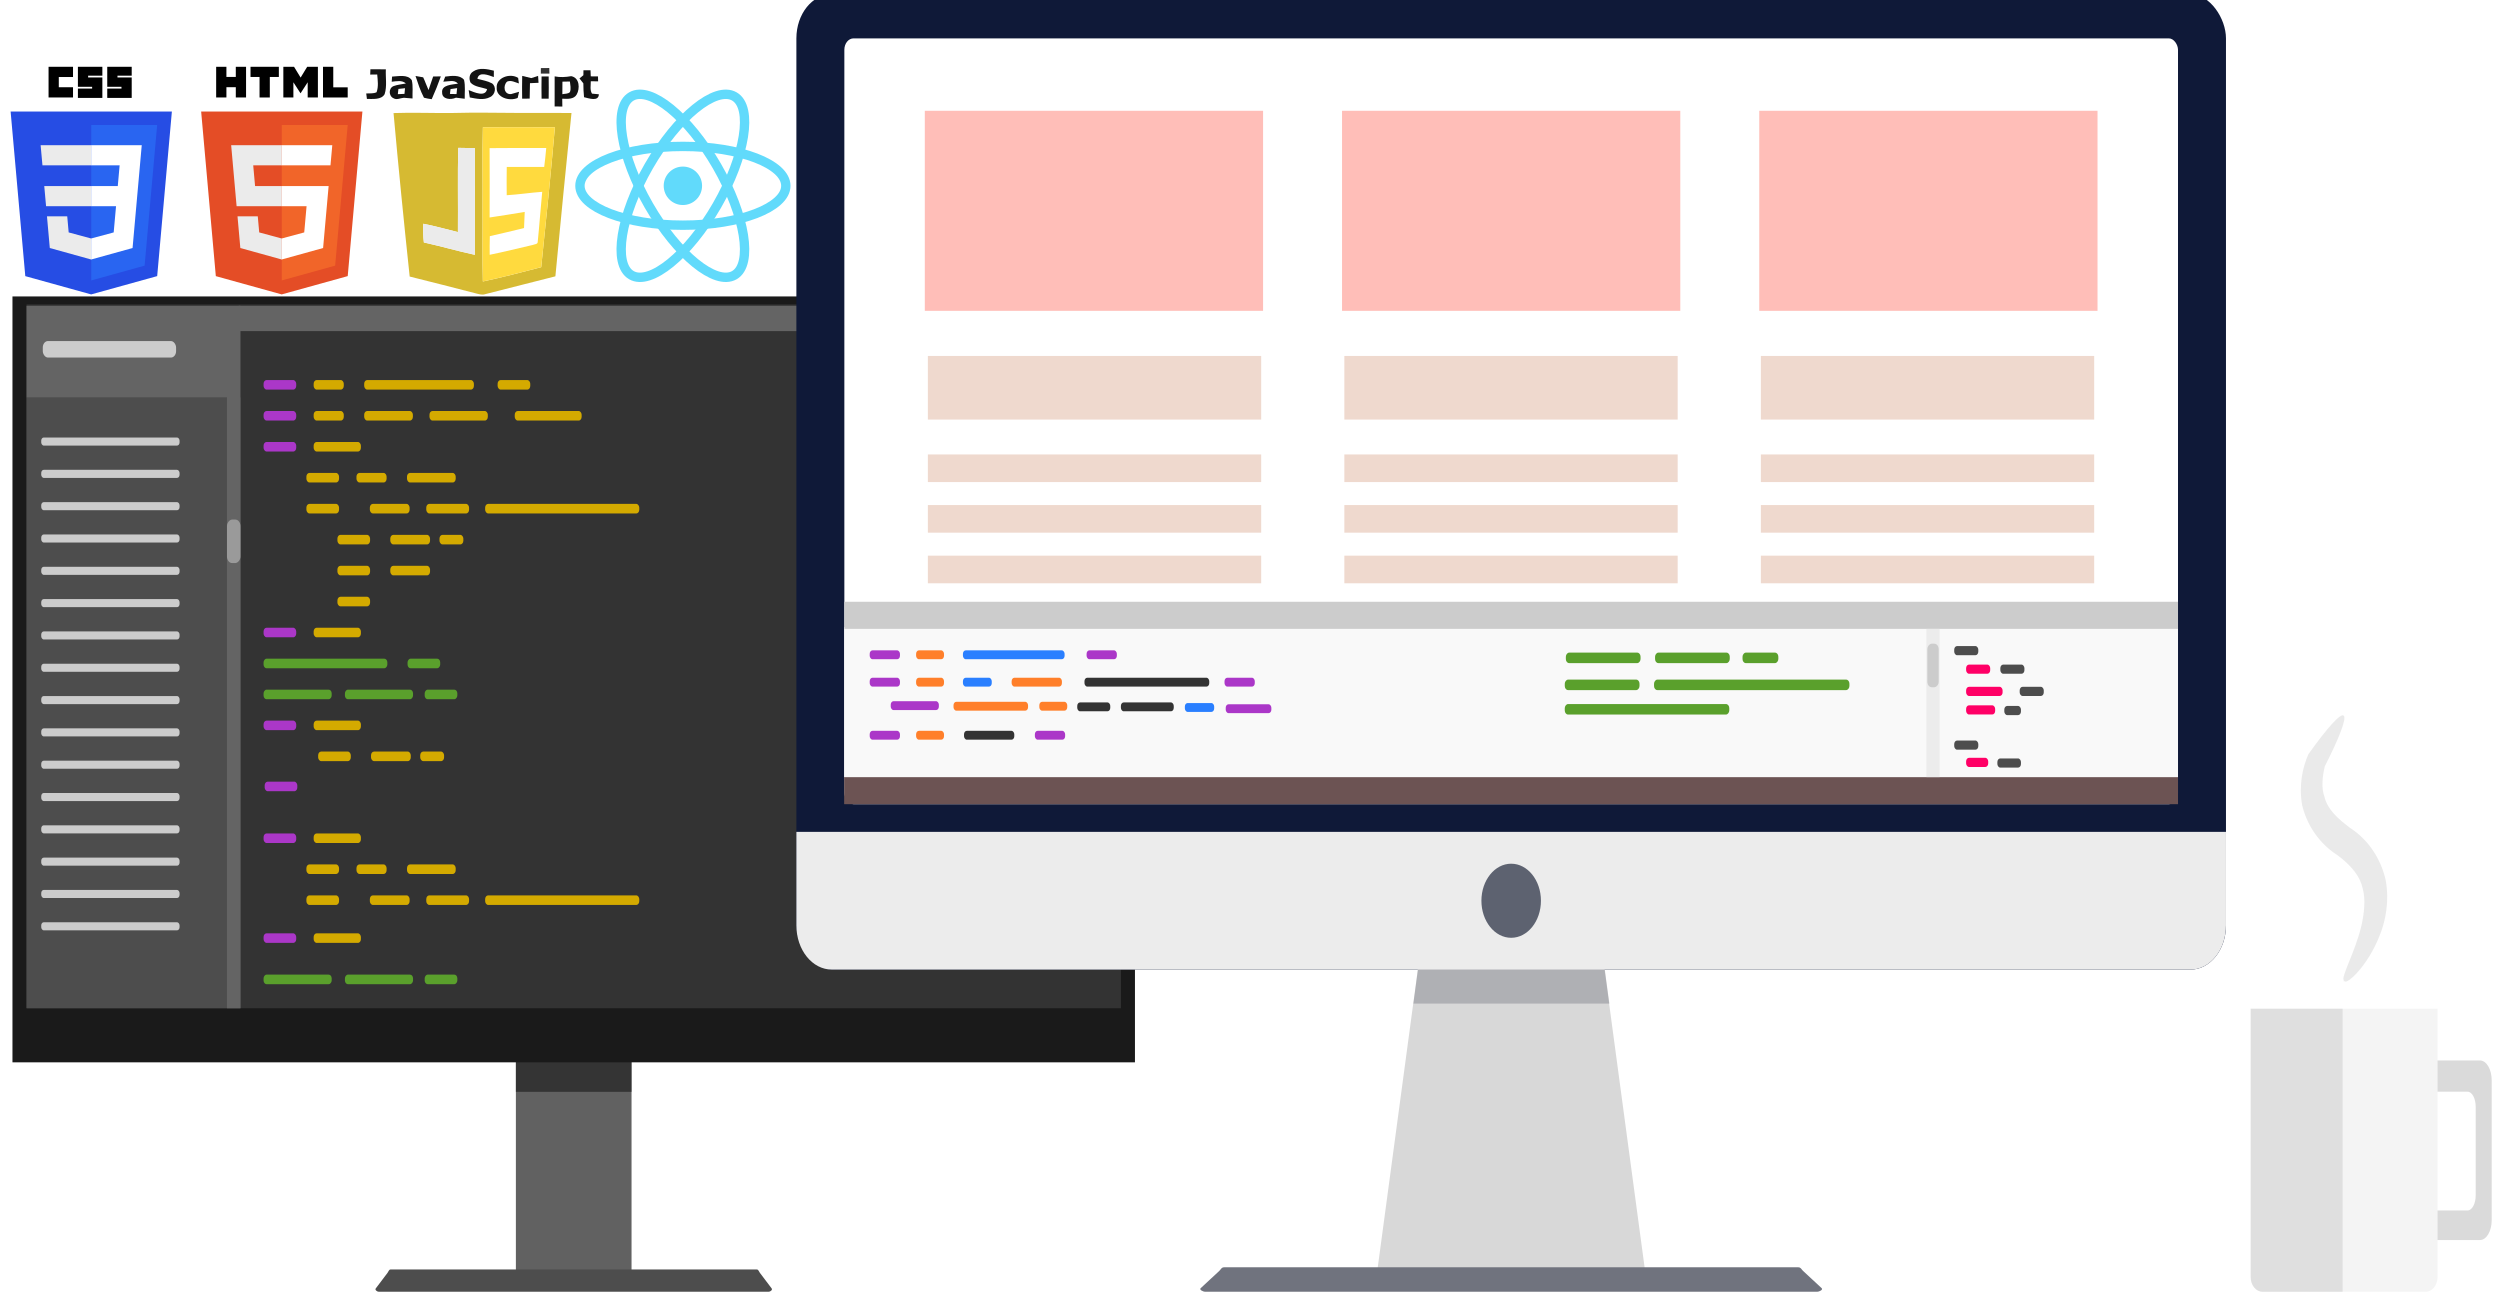 <?xml version="1.0" encoding="utf-8"?>
<svg viewBox="135.39 120.439 343.014 177.722" style="shape-rendering: geometricprecision;" xmlns="http://www.w3.org/2000/svg">
  <defs>
    <filter style="color-interpolation-filters:sRGB" id="filter4837" x="-0.008" width="1.015" y="-0.053" height="1.105">
      <feGaussianBlur stdDeviation="0.082" id="feGaussianBlur4839"/>
    </filter>
  </defs>
  <g id="layer1" transform="matrix(1, 0, 0, 1, 168.249, 158.34)" style="">
    <g id="g6669" transform="matrix(1.602, 0, 0, 1.994, -98.963, -332.531)" style="">
      <rect y="220.806" x="85.447" height="14.395" width="9.906" id="rect4538" style="opacity:1;fill:#616161;fill-opacity:1;stroke:none;stroke-width:0.062;stroke-linecap:round;stroke-linejoin:round;stroke-miterlimit:4;stroke-dasharray:none;stroke-dashoffset:0;stroke-opacity:1"/>
      <path id="rect4494" d="m 74.719,235.11 c -0.144,0 -0.169,0.129 -0.26,0.226 l -1.016,1.081 c -0.091,0.097 0.116,0.226 0.26,0.226 h 14.763 3.866 14.764 c 0.144,0 0.352,-0.129 0.26,-0.226 l -1.016,-1.081 c -0.091,-0.097 -0.116,-0.226 -0.26,-0.226 H 92.332 88.467 Z" style="opacity:1;fill:#4d4d4d;fill-opacity:1;stroke:none;stroke-width:0.062;stroke-linecap:round;stroke-linejoin:round;stroke-miterlimit:4;stroke-dasharray:none;stroke-dashoffset:0;stroke-opacity:1"/>
      <rect style="opacity:1;fill:#1a1a1a;fill-opacity:1;stroke:none;stroke-width:0.062;stroke-linecap:round;stroke-linejoin:round;stroke-miterlimit:4;stroke-dasharray:none;stroke-dashoffset:0;stroke-opacity:1" id="rect4536" width="96.137" height="52.701" x="42.331" y="168.156" ry="0"/>
      <rect ry="0" y="168.703" x="43.535" height="48.433" width="93.729" id="rect4540" style="opacity:1;fill:#333333;fill-opacity:1;stroke:none;stroke-width:0.062;stroke-linecap:round;stroke-linejoin:round;stroke-miterlimit:4;stroke-dasharray:none;stroke-dashoffset:0;stroke-opacity:1"/>
      <rect style="opacity:1;fill:#4d4d4d;fill-opacity:1;stroke:none;stroke-width:0.062;stroke-linecap:round;stroke-linejoin:round;stroke-miterlimit:4;stroke-dasharray:none;stroke-dashoffset:0;stroke-opacity:1" id="rect4544" width="18.324" height="42.038" x="43.535" y="175.098"/>
      <rect style="opacity:1;fill:#646464;fill-opacity:1;stroke:none;stroke-width:0.062;stroke-linecap:round;stroke-linejoin:round;stroke-miterlimit:4;stroke-dasharray:none;stroke-dashoffset:0;stroke-opacity:1" id="rect4546" width="75.302" height="1.741" x="61.702" y="168.8"/>
      <g style="stroke-width:0.845" transform="matrix(0.693,0,0,0.693,234.287,94.288)" id="g4649">
        <rect ry="0.369" y="114.894" x="-245.959" height="0.949" width="4.036" id="rect4548" style="opacity:1;fill:#ab37c8;fill-opacity:1;stroke:none;stroke-width:0.089;stroke-linecap:round;stroke-linejoin:round;stroke-miterlimit:4;stroke-dasharray:none;stroke-dashoffset:0;stroke-opacity:1"/>
        <rect style="opacity:1;fill:#d4aa00;fill-opacity:1;stroke:none;stroke-width:0.089;stroke-linecap:round;stroke-linejoin:round;stroke-miterlimit:4;stroke-dasharray:none;stroke-dashoffset:0;stroke-opacity:1" id="rect4550" width="3.724" height="0.949" x="-239.77" y="114.894" ry="0.369"/>
        <rect ry="0.369" y="114.894" x="-233.525" height="0.949" width="13.56" id="rect4552" style="opacity:1;fill:#d4aa00;fill-opacity:1;stroke:none;stroke-width:0.089;stroke-linecap:round;stroke-linejoin:round;stroke-miterlimit:4;stroke-dasharray:none;stroke-dashoffset:0;stroke-opacity:1"/>
        <rect style="opacity:1;fill:#d4aa00;fill-opacity:1;stroke:none;stroke-width:0.089;stroke-linecap:round;stroke-linejoin:round;stroke-miterlimit:4;stroke-dasharray:none;stroke-dashoffset:0;stroke-opacity:1" id="rect4554" width="4.036" height="0.949" x="-217.034" y="114.894" ry="0.369"/>
      </g>
      <g style="stroke-width:0.845" transform="matrix(0.693,0,0,0.693,234.287,94.31)" id="g4643">
        <g style="stroke-width:0.845" id="g4635">
          <rect ry="0.369" y="117.936" x="-245.959" height="0.949" width="4.036" id="rect4556" style="opacity:1;fill:#ab37c8;fill-opacity:1;stroke:none;stroke-width:0.089;stroke-linecap:round;stroke-linejoin:round;stroke-miterlimit:4;stroke-dasharray:none;stroke-dashoffset:0;stroke-opacity:1"/>
          <rect style="opacity:1;fill:#d4aa00;fill-opacity:1;stroke:none;stroke-width:0.089;stroke-linecap:round;stroke-linejoin:round;stroke-miterlimit:4;stroke-dasharray:none;stroke-dashoffset:0;stroke-opacity:1" id="rect4558" width="3.724" height="0.949" x="-239.77" y="117.936" ry="0.369"/>
        </g>
        <rect style="opacity:1;fill:#d4aa00;fill-opacity:1;stroke:none;stroke-width:0.089;stroke-linecap:round;stroke-linejoin:round;stroke-miterlimit:4;stroke-dasharray:none;stroke-dashoffset:0;stroke-opacity:1" id="rect4560" width="6.019" height="0.949" x="-233.525" y="117.936" ry="0.369"/>
        <rect ry="0.369" y="117.936" x="-214.918" height="0.949" width="8.269" id="rect4562" style="opacity:1;fill:#d4aa00;fill-opacity:1;stroke:none;stroke-width:0.089;stroke-linecap:round;stroke-linejoin:round;stroke-miterlimit:4;stroke-dasharray:none;stroke-dashoffset:0;stroke-opacity:1"/>
        <rect ry="0.369" y="117.936" x="-225.455" height="0.949" width="7.21" id="rect4564" style="opacity:1;fill:#d4aa00;fill-opacity:1;stroke:none;stroke-width:0.089;stroke-linecap:round;stroke-linejoin:round;stroke-miterlimit:4;stroke-dasharray:none;stroke-dashoffset:0;stroke-opacity:1"/>
      </g>
      <g style="stroke-width:0.845" transform="matrix(0.693,0,0,0.693,234.287,94.148)" id="g4631">
        <rect ry="0.369" y="121.244" x="-245.959" height="0.949" width="4.036" id="rect4566" style="opacity:1;fill:#ab37c8;fill-opacity:1;stroke:none;stroke-width:0.089;stroke-linecap:round;stroke-linejoin:round;stroke-miterlimit:4;stroke-dasharray:none;stroke-dashoffset:0;stroke-opacity:1"/>
        <rect style="opacity:1;fill:#d4aa00;fill-opacity:1;stroke:none;stroke-width:0.089;stroke-linecap:round;stroke-linejoin:round;stroke-miterlimit:4;stroke-dasharray:none;stroke-dashoffset:0;stroke-opacity:1" id="rect4568" width="5.84" height="0.949" x="-239.77" y="121.244" ry="0.369"/>
      </g>
      <g style="stroke-width:0.845" transform="matrix(0.693,0,0,0.693,234.287,94.17)" id="g4627">
        <rect ry="0.369" y="124.286" x="-240.667" height="0.949" width="4.036" id="rect4570" style="opacity:1;fill:#d4aa00;fill-opacity:1;stroke:none;stroke-width:0.089;stroke-linecap:round;stroke-linejoin:round;stroke-miterlimit:4;stroke-dasharray:none;stroke-dashoffset:0;stroke-opacity:1"/>
        <rect style="opacity:1;fill:#d4aa00;fill-opacity:1;stroke:none;stroke-width:0.089;stroke-linecap:round;stroke-linejoin:round;stroke-miterlimit:4;stroke-dasharray:none;stroke-dashoffset:0;stroke-opacity:1" id="rect4572" width="3.724" height="0.949" x="-234.478" y="124.286" ry="0.369"/>
        <rect ry="0.369" y="124.286" x="-228.233" height="0.949" width="6.019" id="rect4574" style="opacity:1;fill:#d4aa00;fill-opacity:1;stroke:none;stroke-width:0.089;stroke-linecap:round;stroke-linejoin:round;stroke-miterlimit:4;stroke-dasharray:none;stroke-dashoffset:0;stroke-opacity:1"/>
      </g>
      <g style="stroke-width:0.845" transform="matrix(0.693,0,0,0.693,234.287,94.1)" id="g4622">
        <rect style="opacity:1;fill:#d4aa00;fill-opacity:1;stroke:none;stroke-width:0.089;stroke-linecap:round;stroke-linejoin:round;stroke-miterlimit:4;stroke-dasharray:none;stroke-dashoffset:0;stroke-opacity:1" id="rect4576" width="4.036" height="0.949" x="-240.667" y="127.461" ry="0.369"/>
        <rect ry="0.369" y="127.461" x="-232.825" height="0.949" width="4.914" id="rect4578" style="opacity:1;fill:#d4aa00;fill-opacity:1;stroke:none;stroke-width:0.089;stroke-linecap:round;stroke-linejoin:round;stroke-miterlimit:4;stroke-dasharray:none;stroke-dashoffset:0;stroke-opacity:1"/>
        <rect style="opacity:1;fill:#d4aa00;fill-opacity:1;stroke:none;stroke-width:0.089;stroke-linecap:round;stroke-linejoin:round;stroke-miterlimit:4;stroke-dasharray:none;stroke-dashoffset:0;stroke-opacity:1" id="rect4580" width="5.291" height="0.949" x="-225.852" y="127.461" ry="0.369"/>
        <rect ry="0.369" y="127.461" x="-218.576" height="0.949" width="19.05" id="rect4582" style="opacity:1;fill:#d4aa00;fill-opacity:1;stroke:none;stroke-width:0.089;stroke-linecap:round;stroke-linejoin:round;stroke-miterlimit:4;stroke-dasharray:none;stroke-dashoffset:0;stroke-opacity:1"/>
      </g>
      <g style="stroke-width:0.845" transform="matrix(0.693,0,0,0.693,234.287,93.897)" id="g4616">
        <rect ry="0.369" y="130.829" x="-236.832" height="0.949" width="4.036" id="rect4584" style="opacity:1;fill:#d4aa00;fill-opacity:1;stroke:none;stroke-width:0.089;stroke-linecap:round;stroke-linejoin:round;stroke-miterlimit:4;stroke-dasharray:none;stroke-dashoffset:0;stroke-opacity:1"/>
        <rect style="opacity:1;fill:#d4aa00;fill-opacity:1;stroke:none;stroke-width:0.089;stroke-linecap:round;stroke-linejoin:round;stroke-miterlimit:4;stroke-dasharray:none;stroke-dashoffset:0;stroke-opacity:1" id="rect4586" width="4.914" height="0.949" x="-230.299" y="130.829" ry="0.369"/>
        <rect ry="0.369" y="130.829" x="-224.219" height="0.949" width="2.95" id="rect4588" style="opacity:1;fill:#d4aa00;fill-opacity:1;stroke:none;stroke-width:0.089;stroke-linecap:round;stroke-linejoin:round;stroke-miterlimit:4;stroke-dasharray:none;stroke-dashoffset:0;stroke-opacity:1"/>
      </g>
      <g style="stroke-width:0.845" transform="matrix(0.693,0,0,0.693,234.287,94.017)" id="g4611">
        <rect style="opacity:1;fill:#d4aa00;fill-opacity:1;stroke:none;stroke-width:0.089;stroke-linecap:round;stroke-linejoin:round;stroke-miterlimit:4;stroke-dasharray:none;stroke-dashoffset:0;stroke-opacity:1" id="rect4590" width="4.036" height="0.949" x="-236.832" y="133.729" ry="0.369"/>
        <rect ry="0.369" y="133.729" x="-230.299" height="0.949" width="4.914" id="rect4592" style="opacity:1;fill:#d4aa00;fill-opacity:1;stroke:none;stroke-width:0.089;stroke-linecap:round;stroke-linejoin:round;stroke-miterlimit:4;stroke-dasharray:none;stroke-dashoffset:0;stroke-opacity:1"/>
      </g>
      <g style="stroke-width:0.845" transform="matrix(0.693,0,0,0.693,234.287,94.332)" id="g4607">
        <rect ry="0.369" y="136.348" x="-236.832" height="0.949" width="4.036" id="rect4596" style="opacity:1;fill:#d4aa00;fill-opacity:1;stroke:none;stroke-width:0.089;stroke-linecap:round;stroke-linejoin:round;stroke-miterlimit:4;stroke-dasharray:none;stroke-dashoffset:0;stroke-opacity:1"/>
      </g>
      <g style="stroke-width:0.845" transform="matrix(0.693,0,0,0.693,234.287,94.37)" id="g4603">
        <rect style="opacity:1;fill:#ab37c8;fill-opacity:1;stroke:none;stroke-width:0.089;stroke-linecap:round;stroke-linejoin:round;stroke-miterlimit:4;stroke-dasharray:none;stroke-dashoffset:0;stroke-opacity:1" id="rect4600" width="4.036" height="0.949" x="-245.959" y="139.368" ry="0.369"/>
        <rect ry="0.369" y="139.368" x="-239.77" height="0.949" width="5.84" id="rect4602" style="opacity:1;fill:#d4aa00;fill-opacity:1;stroke:none;stroke-width:0.089;stroke-linecap:round;stroke-linejoin:round;stroke-miterlimit:4;stroke-dasharray:none;stroke-dashoffset:0;stroke-opacity:1"/>
      </g>
      <g style="stroke-width:0.845" transform="matrix(0.693,0,0,0.693,234.287,94.376)" id="g4599">
        <rect style="opacity:1;fill:#5aa02c;fill-opacity:1;stroke:none;stroke-width:0.089;stroke-linecap:round;stroke-linejoin:round;stroke-miterlimit:4;stroke-dasharray:none;stroke-dashoffset:0;stroke-opacity:1" id="rect4604" width="4.036" height="0.949" x="224.129" y="142.433" ry="0.369" transform="scale(-1,1)"/>
        <rect ry="0.369" y="142.433" x="230.662" height="0.949" width="15.298" id="rect4606" style="opacity:1;fill:#5aa02c;fill-opacity:1;stroke:none;stroke-width:0.089;stroke-linecap:round;stroke-linejoin:round;stroke-miterlimit:4;stroke-dasharray:none;stroke-dashoffset:0;stroke-opacity:1" transform="scale(-1,1)"/>
      </g>
      <g style="stroke-width:0.845" transform="matrix(0.693,0,0,0.693,234.287,94.581)" id="g4595">
        <rect transform="scale(-1,1)" ry="0.369" y="145.212" x="222.013" height="0.949" width="4.036" id="rect4608" style="opacity:1;fill:#5aa02c;fill-opacity:1;stroke:none;stroke-width:0.089;stroke-linecap:round;stroke-linejoin:round;stroke-miterlimit:4;stroke-dasharray:none;stroke-dashoffset:0;stroke-opacity:1"/>
        <rect transform="scale(-1,1)" style="opacity:1;fill:#5aa02c;fill-opacity:1;stroke:none;stroke-width:0.089;stroke-linecap:round;stroke-linejoin:round;stroke-miterlimit:4;stroke-dasharray:none;stroke-dashoffset:0;stroke-opacity:1" id="rect4610" width="8.419" height="0.949" x="237.541" y="145.212" ry="0.369"/>
        <rect ry="0.369" y="145.212" x="227.487" height="0.949" width="8.419" id="rect4612" style="opacity:1;fill:#5aa02c;fill-opacity:1;stroke:none;stroke-width:0.089;stroke-linecap:round;stroke-linejoin:round;stroke-miterlimit:4;stroke-dasharray:none;stroke-dashoffset:0;stroke-opacity:1" transform="scale(-1,1)"/>
      </g>
      <g style="stroke-width:0.845" transform="matrix(0.693,0,0,0.693,234.287,94.435)" id="g4590">
        <rect style="opacity:1;fill:#ab37c8;fill-opacity:1;stroke:none;stroke-width:0.089;stroke-linecap:round;stroke-linejoin:round;stroke-miterlimit:4;stroke-dasharray:none;stroke-dashoffset:0;stroke-opacity:1" id="rect4614" width="4.036" height="0.949" x="-245.959" y="148.496" ry="0.369"/>
        <rect ry="0.369" y="148.496" x="-239.77" height="0.949" width="5.84" id="rect4616" style="opacity:1;fill:#d4aa00;fill-opacity:1;stroke:none;stroke-width:0.089;stroke-linecap:round;stroke-linejoin:round;stroke-miterlimit:4;stroke-dasharray:none;stroke-dashoffset:0;stroke-opacity:1"/>
      </g>
      <g style="stroke-width:0.845" transform="matrix(0.693,0,0,0.693,234.287,94.415)" id="g4586">
        <rect style="opacity:1;fill:#d4aa00;fill-opacity:1;stroke:none;stroke-width:0.089;stroke-linecap:round;stroke-linejoin:round;stroke-miterlimit:4;stroke-dasharray:none;stroke-dashoffset:0;stroke-opacity:1" id="rect4618" width="4.036" height="0.949" x="-239.213" y="151.599" ry="0.369"/>
        <rect ry="0.369" y="151.599" x="-232.68" height="0.949" width="4.914" id="rect4620" style="opacity:1;fill:#d4aa00;fill-opacity:1;stroke:none;stroke-width:0.089;stroke-linecap:round;stroke-linejoin:round;stroke-miterlimit:4;stroke-dasharray:none;stroke-dashoffset:0;stroke-opacity:1"/>
        <rect style="opacity:1;fill:#d4aa00;fill-opacity:1;stroke:none;stroke-width:0.089;stroke-linecap:round;stroke-linejoin:round;stroke-miterlimit:4;stroke-dasharray:none;stroke-dashoffset:0;stroke-opacity:1" id="rect4622" width="2.95" height="0.949" x="-226.6" y="151.599" ry="0.369"/>
      </g>
      <rect style="opacity:1;fill:#ab37c8;fill-opacity:1;stroke:none;stroke-width:0.062;stroke-linecap:round;stroke-linejoin:round;stroke-miterlimit:4;stroke-dasharray:none;stroke-dashoffset:0;stroke-opacity:1" id="rect4581" width="2.795" height="0.658" x="63.932" y="201.544" ry="0.256"/>
      <rect style="opacity:1;fill:#cccccc;fill-opacity:1;stroke:none;stroke-width:0.062;stroke-linecap:round;stroke-linejoin:round;stroke-miterlimit:4;stroke-dasharray:none;stroke-dashoffset:0;stroke-opacity:1" id="rect4653" width="11.849" height="0.555" x="44.794" y="177.863" ry="0.216"/>
      <rect ry="0.216" y="180.087" x="44.794" height="0.555" width="11.849" id="rect4667" style="opacity:1;fill:#cccccc;fill-opacity:1;stroke:none;stroke-width:0.062;stroke-linecap:round;stroke-linejoin:round;stroke-miterlimit:4;stroke-dasharray:none;stroke-dashoffset:0;stroke-opacity:1"/>
      <rect style="opacity:1;fill:#cccccc;fill-opacity:1;stroke:none;stroke-width:0.062;stroke-linecap:round;stroke-linejoin:round;stroke-miterlimit:4;stroke-dasharray:none;stroke-dashoffset:0;stroke-opacity:1" id="rect4669" width="11.849" height="0.555" x="44.794" y="182.31" ry="0.216"/>
      <rect ry="0.216" y="184.534" x="44.794" height="0.555" width="11.849" id="rect4671" style="opacity:1;fill:#cccccc;fill-opacity:1;stroke:none;stroke-width:0.062;stroke-linecap:round;stroke-linejoin:round;stroke-miterlimit:4;stroke-dasharray:none;stroke-dashoffset:0;stroke-opacity:1"/>
      <rect style="opacity:1;fill:#cccccc;fill-opacity:1;stroke:none;stroke-width:0.062;stroke-linecap:round;stroke-linejoin:round;stroke-miterlimit:4;stroke-dasharray:none;stroke-dashoffset:0;stroke-opacity:1" id="rect4673" width="11.849" height="0.555" x="44.794" y="186.758" ry="0.216"/>
      <rect ry="0.216" y="188.981" x="44.794" height="0.555" width="11.849" id="rect4675" style="opacity:1;fill:#cccccc;fill-opacity:1;stroke:none;stroke-width:0.062;stroke-linecap:round;stroke-linejoin:round;stroke-miterlimit:4;stroke-dasharray:none;stroke-dashoffset:0;stroke-opacity:1"/>
      <rect style="opacity:1;fill:#cccccc;fill-opacity:1;stroke:none;stroke-width:0.062;stroke-linecap:round;stroke-linejoin:round;stroke-miterlimit:4;stroke-dasharray:none;stroke-dashoffset:0;stroke-opacity:1" id="rect4677" width="11.849" height="0.555" x="44.794" y="191.205" ry="0.216"/>
      <rect ry="0.216" y="193.429" x="44.794" height="0.555" width="11.849" id="rect4679" style="opacity:1;fill:#cccccc;fill-opacity:1;stroke:none;stroke-width:0.062;stroke-linecap:round;stroke-linejoin:round;stroke-miterlimit:4;stroke-dasharray:none;stroke-dashoffset:0;stroke-opacity:1"/>
      <rect style="opacity:1;fill:#cccccc;fill-opacity:1;stroke:none;stroke-width:0.062;stroke-linecap:round;stroke-linejoin:round;stroke-miterlimit:4;stroke-dasharray:none;stroke-dashoffset:0;stroke-opacity:1" id="rect4681" width="11.849" height="0.555" x="44.794" y="195.652" ry="0.216"/>
      <rect ry="0.216" y="197.876" x="44.794" height="0.555" width="11.849" id="rect4683" style="opacity:1;fill:#cccccc;fill-opacity:1;stroke:none;stroke-width:0.062;stroke-linecap:round;stroke-linejoin:round;stroke-miterlimit:4;stroke-dasharray:none;stroke-dashoffset:0;stroke-opacity:1"/>
      <rect style="opacity:1;fill:#cccccc;fill-opacity:1;stroke:none;stroke-width:0.062;stroke-linecap:round;stroke-linejoin:round;stroke-miterlimit:4;stroke-dasharray:none;stroke-dashoffset:0;stroke-opacity:1" id="rect4685" width="11.849" height="0.555" x="44.794" y="200.1" ry="0.216"/>
      <rect ry="0.216" y="202.323" x="44.794" height="0.555" width="11.849" id="rect4687" style="opacity:1;fill:#cccccc;fill-opacity:1;stroke:none;stroke-width:0.062;stroke-linecap:round;stroke-linejoin:round;stroke-miterlimit:4;stroke-dasharray:none;stroke-dashoffset:0;stroke-opacity:1"/>
      <rect style="opacity:1;fill:#cccccc;fill-opacity:1;stroke:none;stroke-width:0.062;stroke-linecap:round;stroke-linejoin:round;stroke-miterlimit:4;stroke-dasharray:none;stroke-dashoffset:0;stroke-opacity:1" id="rect4689" width="11.849" height="0.555" x="44.794" y="204.547" ry="0.216"/>
      <rect ry="0.216" y="206.771" x="44.794" height="0.555" width="11.849" id="rect4691" style="opacity:1;fill:#cccccc;fill-opacity:1;stroke:none;stroke-width:0.062;stroke-linecap:round;stroke-linejoin:round;stroke-miterlimit:4;stroke-dasharray:none;stroke-dashoffset:0;stroke-opacity:1"/>
      <rect style="opacity:1;fill:#cccccc;fill-opacity:1;stroke:none;stroke-width:0.062;stroke-linecap:round;stroke-linejoin:round;stroke-miterlimit:4;stroke-dasharray:none;stroke-dashoffset:0;stroke-opacity:1" id="rect4693" width="11.849" height="0.555" x="44.794" y="208.994" ry="0.216"/>
      <rect ry="0.216" y="211.218" x="44.794" height="0.555" width="11.849" id="rect4695" style="opacity:1;fill:#cccccc;fill-opacity:1;stroke:none;stroke-width:0.062;stroke-linecap:round;stroke-linejoin:round;stroke-miterlimit:4;stroke-dasharray:none;stroke-dashoffset:0;stroke-opacity:1"/>
      <g style="stroke-width:0.845" id="g4701" transform="matrix(0.693,0,0,0.693,234.287,121.086)">
        <rect style="opacity:1;fill:#ab37c8;fill-opacity:1;stroke:none;stroke-width:0.089;stroke-linecap:round;stroke-linejoin:round;stroke-miterlimit:4;stroke-dasharray:none;stroke-dashoffset:0;stroke-opacity:1" id="rect4697" width="4.036" height="0.949" x="-245.959" y="121.244" ry="0.369"/>
        <rect ry="0.369" y="121.244" x="-239.77" height="0.949" width="5.84" id="rect4699" style="opacity:1;fill:#d4aa00;fill-opacity:1;stroke:none;stroke-width:0.089;stroke-linecap:round;stroke-linejoin:round;stroke-miterlimit:4;stroke-dasharray:none;stroke-dashoffset:0;stroke-opacity:1"/>
      </g>
      <g style="stroke-width:0.845" id="g4709" transform="matrix(0.693,0,0,0.693,234.287,121.108)">
        <rect style="opacity:1;fill:#d4aa00;fill-opacity:1;stroke:none;stroke-width:0.089;stroke-linecap:round;stroke-linejoin:round;stroke-miterlimit:4;stroke-dasharray:none;stroke-dashoffset:0;stroke-opacity:1" id="rect4703" width="4.036" height="0.949" x="-240.667" y="124.286" ry="0.369"/>
        <rect ry="0.369" y="124.286" x="-234.478" height="0.949" width="3.724" id="rect4705" style="opacity:1;fill:#d4aa00;fill-opacity:1;stroke:none;stroke-width:0.089;stroke-linecap:round;stroke-linejoin:round;stroke-miterlimit:4;stroke-dasharray:none;stroke-dashoffset:0;stroke-opacity:1"/>
        <rect style="opacity:1;fill:#d4aa00;fill-opacity:1;stroke:none;stroke-width:0.089;stroke-linecap:round;stroke-linejoin:round;stroke-miterlimit:4;stroke-dasharray:none;stroke-dashoffset:0;stroke-opacity:1" id="rect4707" width="6.019" height="0.949" x="-228.233" y="124.286" ry="0.369"/>
      </g>
      <g style="stroke-width:0.845" id="g4719" transform="matrix(0.693,0,0,0.693,234.287,121.038)">
        <rect ry="0.369" y="127.461" x="-240.667" height="0.949" width="4.036" id="rect4711" style="opacity:1;fill:#d4aa00;fill-opacity:1;stroke:none;stroke-width:0.089;stroke-linecap:round;stroke-linejoin:round;stroke-miterlimit:4;stroke-dasharray:none;stroke-dashoffset:0;stroke-opacity:1"/>
        <rect style="opacity:1;fill:#d4aa00;fill-opacity:1;stroke:none;stroke-width:0.089;stroke-linecap:round;stroke-linejoin:round;stroke-miterlimit:4;stroke-dasharray:none;stroke-dashoffset:0;stroke-opacity:1" id="rect4713" width="4.914" height="0.949" x="-232.825" y="127.461" ry="0.369"/>
        <rect ry="0.369" y="127.461" x="-225.852" height="0.949" width="5.291" id="rect4715" style="opacity:1;fill:#d4aa00;fill-opacity:1;stroke:none;stroke-width:0.089;stroke-linecap:round;stroke-linejoin:round;stroke-miterlimit:4;stroke-dasharray:none;stroke-dashoffset:0;stroke-opacity:1"/>
        <rect style="opacity:1;fill:#d4aa00;fill-opacity:1;stroke:none;stroke-width:0.089;stroke-linecap:round;stroke-linejoin:round;stroke-miterlimit:4;stroke-dasharray:none;stroke-dashoffset:0;stroke-opacity:1" id="rect4717" width="19.05" height="0.949" x="-218.576" y="127.461" ry="0.369"/>
      </g>
      <g style="stroke-width:0.845" transform="matrix(0.693,0,0,0.693,234.287,127.958)" id="g4725">
        <rect ry="0.369" y="121.244" x="-245.959" height="0.949" width="4.036" id="rect4721" style="opacity:1;fill:#ab37c8;fill-opacity:1;stroke:none;stroke-width:0.089;stroke-linecap:round;stroke-linejoin:round;stroke-miterlimit:4;stroke-dasharray:none;stroke-dashoffset:0;stroke-opacity:1"/>
        <rect style="opacity:1;fill:#d4aa00;fill-opacity:1;stroke:none;stroke-width:0.089;stroke-linecap:round;stroke-linejoin:round;stroke-miterlimit:4;stroke-dasharray:none;stroke-dashoffset:0;stroke-opacity:1" id="rect4723" width="5.84" height="0.949" x="-239.77" y="121.244" ry="0.369"/>
      </g>
      <g style="stroke-width:0.845" id="g4733" transform="matrix(0.693,0,0,0.693,234.287,114.189)">
        <rect style="opacity:1;fill:#5aa02c;fill-opacity:1;stroke:none;stroke-width:0.089;stroke-linecap:round;stroke-linejoin:round;stroke-miterlimit:4;stroke-dasharray:none;stroke-dashoffset:0;stroke-opacity:1" id="rect4727" width="4.036" height="0.949" x="222.013" y="145.212" ry="0.369" transform="scale(-1,1)"/>
        <rect ry="0.369" y="145.212" x="237.541" height="0.949" width="8.419" id="rect4729" style="opacity:1;fill:#5aa02c;fill-opacity:1;stroke:none;stroke-width:0.089;stroke-linecap:round;stroke-linejoin:round;stroke-miterlimit:4;stroke-dasharray:none;stroke-dashoffset:0;stroke-opacity:1" transform="scale(-1,1)"/>
        <rect transform="scale(-1,1)" style="opacity:1;fill:#5aa02c;fill-opacity:1;stroke:none;stroke-width:0.089;stroke-linecap:round;stroke-linejoin:round;stroke-miterlimit:4;stroke-dasharray:none;stroke-dashoffset:0;stroke-opacity:1" id="rect4731" width="8.419" height="0.949" x="227.487" y="145.212" ry="0.369"/>
      </g>
      <rect y="220.806" x="85.447" height="2.082" width="9.906" id="rect4843" style="opacity:0.614;fill:#191919;fill-opacity:1;stroke:none;stroke-width:0.062;stroke-linecap:round;stroke-linejoin:round;stroke-miterlimit:4;stroke-dasharray:none;stroke-dashoffset:0;stroke-opacity:1"/>
      <path d="m 60.702,174.938 h 1.157 v 42.198 h -1.157 z m -17.167,-6.138 h 18.324 v 6.307 H 43.535 Z" style="opacity:1;fill:#646464;fill-opacity:1;stroke:none;stroke-width:0.042;stroke-linecap:round;stroke-linejoin:round;stroke-miterlimit:4;stroke-dasharray:none;stroke-dashoffset:0;stroke-opacity:1" id="rect4716"/>
      <rect style="opacity:1;fill:#cccccc;fill-opacity:1;stroke:none;stroke-width:0.106;stroke-linecap:round;stroke-linejoin:round;stroke-miterlimit:4;stroke-dasharray:none;stroke-dashoffset:0;stroke-opacity:1" id="rect4714" width="11.417" height="1.136" x="44.928" y="171.226" ry="0.442"/>
      <rect ry="0.45" y="-61.859" x="183.507" height="1.157" width="2.997" id="rect4718" style="opacity:1;fill:#9a9a9a;fill-opacity:1;stroke:none;stroke-width:0.074;stroke-linecap:round;stroke-linejoin:round;stroke-miterlimit:4;stroke-dasharray:none;stroke-dashoffset:0;stroke-opacity:1" transform="rotate(90)"/>
    </g>
    <g id="g6043" transform="matrix(1.602, 0, 0, 1.994, -98.963, -332.531)" style="">
      <path id="rect4674" d="m 248.148,220.727 c -0.558,0 -1.007,0.611 -1.007,1.371 v 9.616 c 0,0.76 0.449,1.371 1.007,1.371 h 5.514 c 0.558,0 1.007,-0.611 1.007,-1.371 v -9.616 c 0,-0.76 -0.449,-1.371 -1.007,-1.371 z m 0.618,2.15 h 3.832 c 0.388,0 0.7,0.461 0.7,1.034 v 6.105 c 0,0.573 -0.312,1.034 -0.7,1.034 h -3.832 c -0.388,0 -0.7,-0.461 -0.7,-1.034 v -6.105 c 0,-0.573 0.312,-1.034 0.7,-1.034 z" style="opacity:1;fill:#dadada;fill-opacity:1;stroke:none;stroke-width:0.062;stroke-linecap:round;stroke-linejoin:round;stroke-miterlimit:4;stroke-dasharray:none;stroke-dashoffset:0;stroke-opacity:1"/>
      <path id="rect4672" d="m 234.027,217.17 v 18.455 c 0,0.564 0.454,1.018 1.018,1.018 h 13.969 c 0.564,0 1.018,-0.454 1.018,-1.018 v -18.455 z" style="opacity:1;fill:#f4f4f4;fill-opacity:1;stroke:none;stroke-width:0.062;stroke-linecap:round;stroke-linejoin:round;stroke-miterlimit:4;stroke-dasharray:none;stroke-dashoffset:0;stroke-opacity:1"/>
      <path id="rect4680" d="M 241.898,217.17 V 236.643 h -6.854 c -0.564,0 -1.018,-0.454 -1.018,-1.018 v -18.455 z" style="opacity:1;fill:#cccccc;fill-opacity:0.533;stroke:none;stroke-width:0.062;stroke-linecap:round;stroke-linejoin:round;stroke-miterlimit:4;stroke-dasharray:none;stroke-dashoffset:0;stroke-opacity:1"/>
      <path id="path4723" d="m 241.996,197.003 c 0.261,0.197 -0.402,1.558 -1.618,3.478 0,0 0,0 0,0 -0.199,0.668 -0.326,1.498 -0.029,2.112 0.239,0.823 1.089,1.47 2.17,2.12 0.14,0.072 0.279,0.15 0.417,0.234 1.273,0.774 2.253,1.949 2.654,3.377 0.328,1.458 -0.015,2.776 -0.476,3.722 l 0,0 c -0.553,1.166 -1.286,2.01 -1.826,2.513 l 0,0 c -0.319,0.299 -0.602,0.507 -0.82,0.628 l 0,0 c 0,0 0,0 0,0 -0.116,0.065 -0.215,0.105 -0.293,0.121 l 0,0 0,0 c -0.073,-0.025 -0.118,-0.033 -0.144,-0.034 0,0 0,0 0,0 -0.025,-0.001 -0.034,0.005 -0.035,0.005 0,0 0,0 0,0 0,0 0,0 0,0 0,0 0,0 0,0 0,0 0,0 0,0 0,0 0,0 0,0 0,0 0,0 0,0 0,0 0,0 0,0 0,0 0,0 0,0 0,0 0,0 0,0 0,0 0,0 0,0 -9e-5,7e-5 -8e-5,6e-5 -8e-5,6e-5 0,0 -1e-5,1e-5 6e-5,-8e-5 0,0 0,0 0,0 0,0 0,0 0,0 0,0 0,0 0,0 0,0 0,0 0,0 0,0 0,0 0,0 0,0 0,0 0,0 0,0 0,0 0,0 0,0 0,0 0,0 0,0 0,0 0,0 0,0 0,0 0,0 8e-4,-9.7e-4 0.006,-0.009 0.005,-0.035 0,0 0,0 0,0 -0.002,-0.026 -0.011,-0.07 -0.04,-0.143 l 0,0 0,0 c 0.01,-0.077 0.038,-0.175 0.083,-0.291 0,0 0,0 0,0 l 0,0 c 0.086,-0.223 0.233,-0.518 0.414,-0.88 l 0,0 c 0.296,-0.592 0.779,-1.528 1.062,-2.504 l 0,0 c 0.217,-0.797 0.377,-1.78 0.091,-2.56 -0.207,-0.784 -0.907,-1.463 -1.835,-2.065 -0.1,-0.065 -0.202,-0.128 -0.303,-0.189 -1.406,-0.72 -2.568,-1.907 -3.038,-3.445 -0.305,-1.397 0.057,-2.645 0.537,-3.513 0,0 0,0 0,0 1.626,-1.831 2.762,-2.85 3.024,-2.651 z" style="fill:#e0e0e0;fill-opacity:0.662;stroke:none;stroke-width:0.042;stroke-linecap:butt;stroke-linejoin:miter;stroke-miterlimit:4;stroke-dasharray:none;stroke-opacity:1"/>
    </g>
    <g id="g4812" transform="matrix(1.602, 0, 0, 1.994, -98.963, -332.531)" style="">
      <rect ry="3.042" y="147.357" x="109.471" height="67.119" width="122.439" id="rect4485" style="opacity:1;fill:#0f1938;fill-opacity:1;stroke:none;stroke-width:0.068;stroke-linecap:round;stroke-linejoin:round;stroke-miterlimit:4;stroke-dasharray:none;stroke-dashoffset:0;stroke-opacity:1"/>
      <path id="rect4487" d="m 162.698,214.447 -3.462,20.674 h 11.454 11.454 l -3.462,-20.674 h -7.992 z" style="opacity:1;fill:#d8d8d8;fill-opacity:1;stroke:none;stroke-width:0.068;stroke-linecap:round;stroke-linejoin:round;stroke-miterlimit:4;stroke-dasharray:none;stroke-dashoffset:0;stroke-opacity:1"/>
      <rect style="opacity:1;fill:#ffffff;fill-opacity:1;stroke:none;stroke-width:0.068;stroke-linecap:round;stroke-linejoin:round;stroke-miterlimit:4;stroke-dasharray:none;stroke-dashoffset:0;stroke-opacity:1" id="rect4507" width="114.223" height="52.695" x="113.579" y="150.399" ry="0.785"/>
      <rect ry="0" y="201.229" x="113.562" height="1.864" width="114.24" id="rect4495" style="opacity:1;fill:#6c5353;fill-opacity:1;stroke:none;stroke-width:0.068;stroke-linecap:round;stroke-linejoin:round;stroke-miterlimit:4;stroke-dasharray:none;stroke-dashoffset:0;stroke-opacity:1"/>
      <rect y="190.907" x="113.562" height="10.322" width="114.24" id="rect4497" style="opacity:1;fill:#f9f9f9;fill-opacity:1;stroke:none;stroke-width:0.068;stroke-linecap:round;stroke-linejoin:round;stroke-miterlimit:4;stroke-dasharray:none;stroke-dashoffset:0;stroke-opacity:1"/>
      <rect style="opacity:1;fill:#cccccc;fill-opacity:1;stroke:none;stroke-width:0.034;stroke-linecap:round;stroke-linejoin:round;stroke-miterlimit:4;stroke-dasharray:none;stroke-dashoffset:0;stroke-opacity:1" id="rect4499" width="114.223" height="1.864" x="113.579" y="189.165" ry="0"/>
      <rect y="191.035" x="206.256" height="10.195" width="1.128" id="rect4501" style="opacity:1;fill:#ececec;fill-opacity:1;stroke:none;stroke-width:0.068;stroke-linecap:round;stroke-linejoin:round;stroke-miterlimit:4;stroke-dasharray:none;stroke-dashoffset:0;stroke-opacity:1"/>
      <rect ry="0.237" y="192.509" x="115.75" height="0.61" width="2.592" id="rect4503" style="opacity:1;fill:#ab37c8;fill-opacity:1;stroke:none;stroke-width:0.068;stroke-linecap:round;stroke-linejoin:round;stroke-miterlimit:4;stroke-dasharray:none;stroke-dashoffset:0;stroke-opacity:1"/>
      <rect style="opacity:1;fill:#ff7f2a;fill-opacity:1;stroke:none;stroke-width:0.068;stroke-linecap:round;stroke-linejoin:round;stroke-miterlimit:4;stroke-dasharray:none;stroke-dashoffset:0;stroke-opacity:1" id="rect4505" width="2.391" height="0.61" x="119.724" y="192.509" ry="0.237"/>
      <rect ry="0.237" y="192.509" x="123.735" height="0.61" width="8.708" id="rect4508" style="opacity:1;fill:#2a7fff;fill-opacity:1;stroke:none;stroke-width:0.068;stroke-linecap:round;stroke-linejoin:round;stroke-miterlimit:4;stroke-dasharray:none;stroke-dashoffset:0;stroke-opacity:1"/>
      <rect style="opacity:1;fill:#ab37c8;fill-opacity:1;stroke:none;stroke-width:0.068;stroke-linecap:round;stroke-linejoin:round;stroke-miterlimit:4;stroke-dasharray:none;stroke-dashoffset:0;stroke-opacity:1" id="rect4510" width="2.592" height="0.61" x="115.75" y="194.393" ry="0.237"/>
      <rect ry="0.237" y="194.393" x="119.724" height="0.61" width="2.391" id="rect4512" style="opacity:1;fill:#ff7f2a;fill-opacity:1;stroke:none;stroke-width:0.068;stroke-linecap:round;stroke-linejoin:round;stroke-miterlimit:4;stroke-dasharray:none;stroke-dashoffset:0;stroke-opacity:1"/>
      <rect style="opacity:1;fill:#2a7fff;fill-opacity:1;stroke:none;stroke-width:0.068;stroke-linecap:round;stroke-linejoin:round;stroke-miterlimit:4;stroke-dasharray:none;stroke-dashoffset:0;stroke-opacity:1" id="rect4514" width="2.469" height="0.61" x="123.735" y="194.393" ry="0.237"/>
      <rect style="opacity:1;fill:#ff7f2a;fill-opacity:1;stroke:none;stroke-width:0.068;stroke-linecap:round;stroke-linejoin:round;stroke-miterlimit:4;stroke-dasharray:none;stroke-dashoffset:0;stroke-opacity:1" id="rect4516" width="4.306" height="0.61" x="127.906" y="194.393" ry="0.237"/>
      <rect ry="0.237" y="194.393" x="134.145" height="0.61" width="10.687" id="rect4518" style="opacity:1;fill:#333333;fill-opacity:1;stroke:none;stroke-width:0.068;stroke-linecap:round;stroke-linejoin:round;stroke-miterlimit:4;stroke-dasharray:none;stroke-dashoffset:0;stroke-opacity:1"/>
      <rect ry="0.237" y="194.393" x="146.139" height="0.61" width="2.592" id="rect4520" style="opacity:1;fill:#ab37c8;fill-opacity:1;stroke:none;stroke-width:0.068;stroke-linecap:round;stroke-linejoin:round;stroke-miterlimit:4;stroke-dasharray:none;stroke-dashoffset:0;stroke-opacity:1"/>
      <rect style="opacity:1;fill:#ab37c8;fill-opacity:1;stroke:none;stroke-width:0.068;stroke-linecap:round;stroke-linejoin:round;stroke-miterlimit:4;stroke-dasharray:none;stroke-dashoffset:0;stroke-opacity:1" id="rect4522" width="2.592" height="0.61" x="134.326" y="192.509" ry="0.237"/>
      <rect ry="0.237" y="196.007" x="117.552" height="0.61" width="4.121" id="rect4509" style="opacity:1;fill:#ab37c8;fill-opacity:1;stroke:none;stroke-width:0.068;stroke-linecap:round;stroke-linejoin:round;stroke-miterlimit:4;stroke-dasharray:none;stroke-dashoffset:0;stroke-opacity:1"/>
      <rect style="opacity:1;fill:#ff7f2a;fill-opacity:1;stroke:none;stroke-width:0.068;stroke-linecap:round;stroke-linejoin:round;stroke-miterlimit:4;stroke-dasharray:none;stroke-dashoffset:0;stroke-opacity:1" id="rect4511" width="6.385" height="0.61" x="122.928" y="196.049" ry="0.237"/>
      <rect style="opacity:1;fill:#ff7f2a;fill-opacity:1;stroke:none;stroke-width:0.068;stroke-linecap:round;stroke-linejoin:round;stroke-miterlimit:4;stroke-dasharray:none;stroke-dashoffset:0;stroke-opacity:1" id="rect4513" width="2.391" height="0.61" x="130.278" y="196.049" ry="0.237"/>
      <rect style="opacity:1;fill:#333333;fill-opacity:1;stroke:none;stroke-width:0.068;stroke-linecap:round;stroke-linejoin:round;stroke-miterlimit:4;stroke-dasharray:none;stroke-dashoffset:0;stroke-opacity:1" id="rect4515" width="2.828" height="0.61" x="133.526" y="196.092" ry="0.237"/>
      <rect ry="0.237" y="196.092" x="137.264" height="0.61" width="4.527" id="rect4517" style="opacity:1;fill:#333333;fill-opacity:1;stroke:none;stroke-width:0.068;stroke-linecap:round;stroke-linejoin:round;stroke-miterlimit:4;stroke-dasharray:none;stroke-dashoffset:0;stroke-opacity:1"/>
      <rect ry="0.237" y="196.134" x="142.742" height="0.61" width="2.512" id="rect4519" style="opacity:1;fill:#2a7fff;fill-opacity:1;stroke:none;stroke-width:0.068;stroke-linecap:round;stroke-linejoin:round;stroke-miterlimit:4;stroke-dasharray:none;stroke-dashoffset:0;stroke-opacity:1"/>
      <rect style="opacity:1;fill:#ab37c8;fill-opacity:1;stroke:none;stroke-width:0.068;stroke-linecap:round;stroke-linejoin:round;stroke-miterlimit:4;stroke-dasharray:none;stroke-dashoffset:0;stroke-opacity:1" id="rect4521" width="3.909" height="0.61" x="146.242" y="196.219" ry="0.237"/>
      <rect ry="0.237" y="198.046" x="115.75" height="0.61" width="2.592" id="rect4523" style="opacity:1;fill:#ab37c8;fill-opacity:1;stroke:none;stroke-width:0.068;stroke-linecap:round;stroke-linejoin:round;stroke-miterlimit:4;stroke-dasharray:none;stroke-dashoffset:0;stroke-opacity:1"/>
      <rect style="opacity:1;fill:#ff7f2a;fill-opacity:1;stroke:none;stroke-width:0.068;stroke-linecap:round;stroke-linejoin:round;stroke-miterlimit:4;stroke-dasharray:none;stroke-dashoffset:0;stroke-opacity:1" id="rect4525" width="2.391" height="0.61" x="119.724" y="198.046" ry="0.237"/>
      <rect ry="0.237" y="198.046" x="123.828" height="0.61" width="4.306" id="rect4527" style="opacity:1;fill:#333333;fill-opacity:1;stroke:none;stroke-width:0.068;stroke-linecap:round;stroke-linejoin:round;stroke-miterlimit:4;stroke-dasharray:none;stroke-dashoffset:0;stroke-opacity:1"/>
      <rect style="opacity:1;fill:#ab37c8;fill-opacity:1;stroke:none;stroke-width:0.068;stroke-linecap:round;stroke-linejoin:round;stroke-miterlimit:4;stroke-dasharray:none;stroke-dashoffset:0;stroke-opacity:1" id="rect4529" width="2.592" height="0.61" x="129.896" y="198.046" ry="0.237"/>
      <rect transform="rotate(90)" style="opacity:1;fill:#cccccc;fill-opacity:1;stroke:none;stroke-width:0.068;stroke-linecap:round;stroke-linejoin:round;stroke-miterlimit:4;stroke-dasharray:none;stroke-dashoffset:0;stroke-opacity:1" id="rect4531" width="2.997" height="0.97" x="192.05" y="-207.305" ry="0.377"/>
      <rect ry="0.245" y="-192.844" x="-210.698" height="0.63" width="2.063" id="rect4533" style="opacity:1;fill:#4d4d4d;fill-opacity:1;stroke:none;stroke-width:0.068;stroke-linecap:round;stroke-linejoin:round;stroke-miterlimit:4;stroke-dasharray:none;stroke-dashoffset:0;stroke-opacity:1" transform="scale(-1)"/>
      <rect transform="scale(-1)" style="opacity:1;fill:#ff0066;fill-opacity:1;stroke:none;stroke-width:0.068;stroke-linecap:round;stroke-linejoin:round;stroke-miterlimit:4;stroke-dasharray:none;stroke-dashoffset:0;stroke-opacity:1" id="rect4537" width="2.063" height="0.63" x="-211.717" y="-194.119" ry="0.245"/>
      <rect ry="0.245" y="-194.119" x="-214.648" height="0.63" width="2.063" id="rect4539" style="opacity:1;fill:#4d4d4d;fill-opacity:1;stroke:none;stroke-width:0.068;stroke-linecap:round;stroke-linejoin:round;stroke-miterlimit:4;stroke-dasharray:none;stroke-dashoffset:0;stroke-opacity:1" transform="scale(-1)"/>
      <rect ry="0.245" y="-195.648" x="-212.779" height="0.63" width="3.125" id="rect4541" style="opacity:1;fill:#ff0066;fill-opacity:1;stroke:none;stroke-width:0.068;stroke-linecap:round;stroke-linejoin:round;stroke-miterlimit:4;stroke-dasharray:none;stroke-dashoffset:0;stroke-opacity:1" transform="scale(-1)"/>
      <rect transform="scale(-1)" style="opacity:1;fill:#4d4d4d;fill-opacity:1;stroke:none;stroke-width:0.068;stroke-linecap:round;stroke-linejoin:round;stroke-miterlimit:4;stroke-dasharray:none;stroke-dashoffset:0;stroke-opacity:1" id="rect4543" width="2.063" height="0.63" x="-216.305" y="-195.648" ry="0.245"/>
      <rect ry="0.245" y="-196.922" x="-212.142" height="0.63" width="2.488" id="rect4545" style="opacity:1;fill:#ff0066;fill-opacity:1;stroke:none;stroke-width:0.068;stroke-linecap:round;stroke-linejoin:round;stroke-miterlimit:4;stroke-dasharray:none;stroke-dashoffset:0;stroke-opacity:1" transform="scale(-1)"/>
      <rect transform="scale(-1)" style="opacity:1;fill:#4d4d4d;fill-opacity:1;stroke:none;stroke-width:0.068;stroke-linecap:round;stroke-linejoin:round;stroke-miterlimit:4;stroke-dasharray:none;stroke-dashoffset:0;stroke-opacity:1" id="rect4547" width="1.426" height="0.63" x="-214.351" y="-196.965" ry="0.245"/>
      <rect transform="scale(-1)" style="opacity:1;fill:#4d4d4d;fill-opacity:1;stroke:none;stroke-width:0.068;stroke-linecap:round;stroke-linejoin:round;stroke-miterlimit:4;stroke-dasharray:none;stroke-dashoffset:0;stroke-opacity:1" id="rect4549" width="2.063" height="0.63" x="-210.698" y="-199.344" ry="0.245"/>
      <rect transform="scale(-1)" style="opacity:1;fill:#ff0066;fill-opacity:1;stroke:none;stroke-width:0.068;stroke-linecap:round;stroke-linejoin:round;stroke-miterlimit:4;stroke-dasharray:none;stroke-dashoffset:0;stroke-opacity:1" id="rect4551" width="1.893" height="0.63" x="-211.547" y="-200.533" ry="0.245"/>
      <rect ry="0.245" y="-200.576" x="-214.351" height="0.63" width="2.02" id="rect4553" style="opacity:1;fill:#4d4d4d;fill-opacity:1;stroke:none;stroke-width:0.068;stroke-linecap:round;stroke-linejoin:round;stroke-miterlimit:4;stroke-dasharray:none;stroke-dashoffset:0;stroke-opacity:1" transform="scale(-1)"/>
      <path style="opacity:1;fill:#70737e;fill-opacity:1;stroke:none;stroke-width:0.068;stroke-linecap:round;stroke-linejoin:round;stroke-miterlimit:4;stroke-dasharray:none;stroke-dashoffset:0;stroke-opacity:1" d="m 146.1,234.96 c -0.226,0 -0.266,0.141 -0.408,0.248 l -1.593,1.187 c -0.143,0.106 0.182,0.248 0.408,0.248 h 23.152 6.062 23.152 c 0.226,0 0.551,-0.141 0.408,-0.248 l -1.593,-1.187 c -0.143,-0.106 -0.182,-0.248 -0.408,-0.248 h -21.56 -6.062 z" id="path4542"/>
      <g id="g4740" transform="matrix(0.76,0,0,0.76,362.302,82.304)" style="stroke-width:0.845">
        <rect style="opacity:1;fill:#5aa02c;fill-opacity:1;stroke:none;stroke-width:0.089;stroke-linecap:round;stroke-linejoin:round;stroke-miterlimit:4;stroke-dasharray:none;stroke-dashoffset:0;stroke-opacity:1" id="rect4734" width="4.036" height="0.949" x="222.013" y="145.212" ry="0.369" transform="scale(-1,1)"/>
        <rect ry="0.369" y="145.212" x="237.541" height="0.949" width="8.419" id="rect4736" style="opacity:1;fill:#5aa02c;fill-opacity:1;stroke:none;stroke-width:0.089;stroke-linecap:round;stroke-linejoin:round;stroke-miterlimit:4;stroke-dasharray:none;stroke-dashoffset:0;stroke-opacity:1" transform="scale(-1,1)"/>
        <rect transform="scale(-1,1)" style="opacity:1;fill:#5aa02c;fill-opacity:1;stroke:none;stroke-width:0.089;stroke-linecap:round;stroke-linejoin:round;stroke-miterlimit:4;stroke-dasharray:none;stroke-dashoffset:0;stroke-opacity:1" id="rect4738" width="8.419" height="0.949" x="227.487" y="145.212" ry="0.369"/>
      </g>
      <rect ry="0.281" y="194.522" x="-181.682" height="0.722" width="6.401" id="rect4744" style="opacity:1;fill:#5aa02c;fill-opacity:1;stroke:none;stroke-width:0.068;stroke-linecap:round;stroke-linejoin:round;stroke-miterlimit:4;stroke-dasharray:none;stroke-dashoffset:0;stroke-opacity:1" transform="scale(-1,1)"/>
      <rect transform="scale(-1,1)" style="opacity:1;fill:#5aa02c;fill-opacity:1;stroke:none;stroke-width:0.068;stroke-linecap:round;stroke-linejoin:round;stroke-miterlimit:4;stroke-dasharray:none;stroke-dashoffset:0;stroke-opacity:1" id="rect4746" width="16.734" height="0.722" x="-199.66" y="194.522" ry="0.281"/>
      <rect transform="scale(-1,1)" style="opacity:1;fill:#5aa02c;fill-opacity:1;stroke:none;stroke-width:0.068;stroke-linecap:round;stroke-linejoin:round;stroke-miterlimit:4;stroke-dasharray:none;stroke-dashoffset:0;stroke-opacity:1" id="rect4753" width="14.091" height="0.722" x="-189.371" y="196.204" ry="0.281"/>
      <path transform="matrix(0.642,0,0,0.642,219.856,92.554)" id="path4803" d="m -89,189.798 -0.629,3.755 h 26.147 l -0.629,-3.755 z" style="opacity:0.614;fill:#6d6f7a;fill-opacity:1;stroke:none;stroke-width:0.265px;stroke-linecap:butt;stroke-linejoin:miter;stroke-opacity:1;filter:url(#filter4837)"/>
      <path id="rect4663" d="m 109.471,204.999 v 6.435 c 0,1.685 1.357,3.042 3.042,3.042 h 116.355 c 1.685,0 3.042,-1.357 3.042,-3.042 v -6.435 z" style="opacity:1;fill:#ececec;fill-opacity:1;stroke:none;stroke-width:0.068;stroke-linecap:round;stroke-linejoin:round;stroke-miterlimit:4;stroke-dasharray:none;stroke-dashoffset:0;stroke-opacity:1"/>
      <circle r="2.549" cy="209.738" cx="170.69" id="path4801" style="opacity:1;fill:#0b1229;fill-opacity:0.629;stroke:none;stroke-width:0.068;stroke-linecap:round;stroke-linejoin:round;stroke-miterlimit:4;stroke-dasharray:none;stroke-dashoffset:0;stroke-opacity:1"/>
      <g transform="matrix(0.585,0,0,0.585,287.802,102.231)" id="g4840">
        <rect ry="0" y="119.693" x="-285.59" height="7.483" width="48.799" id="rect4557" style="opacity:1;fill:#efd9ce;fill-opacity:1;stroke:none;stroke-width:0.059;stroke-linecap:round;stroke-linejoin:round;stroke-miterlimit:4;stroke-dasharray:none;stroke-dashoffset:0;stroke-opacity:1"/>
        <rect style="opacity:1;fill:#efd9ce;fill-opacity:1;stroke:none;stroke-width:0.039;stroke-linecap:round;stroke-linejoin:round;stroke-miterlimit:4;stroke-dasharray:none;stroke-dashoffset:0;stroke-opacity:1" id="rect4830" width="48.799" height="3.25" x="-285.59" y="131.277" ry="0"/>
        <rect ry="0" y="137.23" x="-285.59" height="3.25" width="48.799" id="rect4832" style="opacity:1;fill:#efd9ce;fill-opacity:1;stroke:none;stroke-width:0.039;stroke-linecap:round;stroke-linejoin:round;stroke-miterlimit:4;stroke-dasharray:none;stroke-dashoffset:0;stroke-opacity:1"/>
        <rect style="opacity:1;fill:#efd9ce;fill-opacity:1;stroke:none;stroke-width:0.039;stroke-linecap:round;stroke-linejoin:round;stroke-miterlimit:4;stroke-dasharray:none;stroke-dashoffset:0;stroke-opacity:1" id="rect4834" width="48.799" height="3.25" x="-285.59" y="143.183" ry="0"/>
      </g>
      <g transform="matrix(0.585,0,0,0.585,323.473,102.231)" id="g4850">
        <rect style="opacity:1;fill:#efd9ce;fill-opacity:1;stroke:none;stroke-width:0.059;stroke-linecap:round;stroke-linejoin:round;stroke-miterlimit:4;stroke-dasharray:none;stroke-dashoffset:0;stroke-opacity:1" id="rect4842" width="48.799" height="7.483" x="-285.59" y="119.693" ry="0"/>
        <rect ry="0" y="131.277" x="-285.59" height="3.25" width="48.799" id="rect4844" style="opacity:1;fill:#efd9ce;fill-opacity:1;stroke:none;stroke-width:0.039;stroke-linecap:round;stroke-linejoin:round;stroke-miterlimit:4;stroke-dasharray:none;stroke-dashoffset:0;stroke-opacity:1"/>
        <rect style="opacity:1;fill:#efd9ce;fill-opacity:1;stroke:none;stroke-width:0.039;stroke-linecap:round;stroke-linejoin:round;stroke-miterlimit:4;stroke-dasharray:none;stroke-dashoffset:0;stroke-opacity:1" id="rect4846" width="48.799" height="3.25" x="-285.59" y="137.23" ry="0"/>
        <rect ry="0" y="143.183" x="-285.59" height="3.25" width="48.799" id="rect4848" style="opacity:1;fill:#efd9ce;fill-opacity:1;stroke:none;stroke-width:0.039;stroke-linecap:round;stroke-linejoin:round;stroke-miterlimit:4;stroke-dasharray:none;stroke-dashoffset:0;stroke-opacity:1"/>
      </g>
      <g id="g4860" transform="matrix(0.585,0,0,0.585,359.145,102.231)">
        <rect ry="0" y="119.693" x="-285.59" height="7.483" width="48.799" id="rect4852" style="opacity:1;fill:#efd9ce;fill-opacity:1;stroke:none;stroke-width:0.059;stroke-linecap:round;stroke-linejoin:round;stroke-miterlimit:4;stroke-dasharray:none;stroke-dashoffset:0;stroke-opacity:1"/>
        <rect style="opacity:1;fill:#efd9ce;fill-opacity:1;stroke:none;stroke-width:0.039;stroke-linecap:round;stroke-linejoin:round;stroke-miterlimit:4;stroke-dasharray:none;stroke-dashoffset:0;stroke-opacity:1" id="rect4854" width="48.799" height="3.25" x="-285.59" y="131.277" ry="0"/>
        <rect ry="0" y="137.23" x="-285.59" height="3.25" width="48.799" id="rect4856" style="opacity:1;fill:#efd9ce;fill-opacity:1;stroke:none;stroke-width:0.039;stroke-linecap:round;stroke-linejoin:round;stroke-miterlimit:4;stroke-dasharray:none;stroke-dashoffset:0;stroke-opacity:1"/>
        <rect style="opacity:1;fill:#efd9ce;fill-opacity:1;stroke:none;stroke-width:0.039;stroke-linecap:round;stroke-linejoin:round;stroke-miterlimit:4;stroke-dasharray:none;stroke-dashoffset:0;stroke-opacity:1" id="rect4858" width="48.799" height="3.25" x="-285.59" y="143.183" ry="0"/>
      </g>
      <g transform="translate(-0.094)" id="g4741">
        <rect style="opacity:1;fill:#ffa69e;fill-opacity:0.724;stroke:none;stroke-width:0.037;stroke-linecap:round;stroke-linejoin:round;stroke-miterlimit:4;stroke-dasharray:none;stroke-dashoffset:0;stroke-opacity:1" id="rect4555" width="28.971" height="13.764" x="120.564" y="155.382" ry="0"/>
        <rect ry="0" y="155.382" x="156.298" height="13.764" width="28.971" id="rect4733" style="opacity:1;fill:#ffa69e;fill-opacity:0.724;stroke:none;stroke-width:0.037;stroke-linecap:round;stroke-linejoin:round;stroke-miterlimit:4;stroke-dasharray:none;stroke-dashoffset:0;stroke-opacity:1"/>
        <rect style="opacity:1;fill:#ffa69e;fill-opacity:0.724;stroke:none;stroke-width:0.037;stroke-linecap:round;stroke-linejoin:round;stroke-miterlimit:4;stroke-dasharray:none;stroke-dashoffset:0;stroke-opacity:1" id="rect4735" width="28.971" height="13.764" x="192.032" y="155.382" ry="0"/>
      </g>
    </g>
  </g>
  <g transform="matrix(0.061, 0, 0, 0.061, 136.846, 129.603)">
    <g id="g-1" transform="translate(-170.062,-270.181)">
      <g id="g3013" transform="translate(95.429,270.181)">
        <polygon id="polygon2989" points="255.778,512 107.644,470.877 74.633,100.62 437.367,100.62 404.321,470.819 " style="fill:#264de4"/>
        <polygon id="polygon2991" points="376.03,447.246 404.27,130.894 256,130.894 256,480.523 " style="fill:#2965f1"/>
        <polygon id="polygon2993" points="150.31,268.217 154.38,313.627 256,313.627 256,268.217 " style="fill:#ebebeb"/>
        <polygon id="polygon2995" points="142.132,176.305 146.26,221.716 256,221.716 256,176.305 255.843,176.305 " style="fill:#ebebeb"/>
        <polygon id="polygon2997" points="256,386.153 255.801,386.206 205.227,372.55 201.994,336.333 177.419,336.333 156.409,336.333 162.771,407.634 255.791,433.457 256,433.399 " style="fill:#ebebeb"/>
        <path id="path2999" d="m 160,0 h 55 v 23 h -32 v 23 h 32 v 23 h -55 z"/>
        <path id="path3001" d="m 226,0 h 55 v 20 h -32 v 4 h 32 V 70 H 226 V 49 h 32 v -4 h -32 z"/>
        <path id="path3003" d="m 292,0 h 55 v 20 h -32 v 4 h 32 V 70 H 292 V 49 h 32 v -4 h -32 z"/>
        <polygon id="polygon3005" points="361.399,268.217 369.597,176.305 255.843,176.305 255.843,221.716 319.831,221.716 315.699,268.217 255.843,268.217 255.843,313.627 311.761,313.627 306.49,372.521 255.843,386.191 255.843,433.435 348.937,407.634 349.62,399.962 360.291,280.411 " style="fill:#ffffff"/>
      </g>
      <g id="g3054" transform="translate(524,270.181)">
        <polygon id="polygon3028" points="437.367,100.62 404.321,470.819 255.778,512 107.644,470.877 74.633,100.62 " style="fill:#e44d26"/>
        <polygon id="polygon3030" points="256,480.523 376.03,447.246 404.27,130.894 256,130.894 " style="fill:#f16529"/>
        <polygon id="polygon3032" points="191.76,221.716 256,221.716 256,176.305 255.843,176.305 142.132,176.305 143.219,188.488 154.38,313.627 256,313.627 256,268.217 195.91,268.217 " style="fill:#ebebeb"/>
        <polygon id="polygon3034" points="201.994,336.333 177.419,336.333 156.409,336.333 162.771,407.634 255.791,433.457 256,433.399 256,386.153 255.801,386.206 205.227,372.55 " style="fill:#ebebeb"/>
        <path id="path3036" d="m 108.382,0 h 23.077 v 22.8 h 21.11 V 0 h 23.078 V 69.044 H 152.57 v -23.12 h -21.11 v 23.12 H 108.383 V 0 z"/>
        <path id="path3038" d="M 205.994,22.896 H 185.678 V 0 h 63.72 V 22.896 H 229.073 V 69.044 H 205.995 V 22.896 z"/>
        <path id="path3040" d="m 259.511,0 h 24.063 L 298.376,24.26 313.163,0 h 24.072 V 69.044 H 314.253 V 34.822 l -15.877,24.549 h -0.397 L 282.091,34.822 v 34.222 h -22.58 V 0 z"/>
        <path id="path3042" d="m 348.72,0 h 23.084 v 46.222 h 32.453 V 69.044 H 348.72 V 0 z"/>
        <polygon id="polygon3044" points="255.843,313.627 311.761,313.627 306.49,372.521 255.843,386.191 255.843,433.435 348.937,407.634 349.62,399.962 360.291,280.411 361.399,268.217 349.162,268.217 255.843,268.217 " style="fill:#ffffff"/>
        <polygon id="polygon3046" points="255.843,221.605 255.843,221.716 365.385,221.716 365.385,221.716 365.531,221.716 366.442,211.509 368.511,188.488 369.597,176.305 255.843,176.305 255.843,204.509 " style="fill:#ffffff"/>
      </g>
    </g>
  </g>
  <g transform="matrix(0.219, 0, 0, 0.197, 185.638, 129.771)">
    <g id="g-2" transform="translate(-326.593,-168.333)">
      <g id="g8487" transform="translate(-202.576,-38.464)">
        <g transform="matrix(1.25,0,0,1.25,-2.507,174.172)" id="g3652">
          <path style="opacity:0.85;fill:#101010" d="m 512.87,26.15 c 1.4,-0.02 2.81,-0.04 4.22,-0.05 0.02,0.78 0.05,2.33 0.07,3.11 -1.44,0 -2.88,-0.01 -4.31,-0.01 0,-0.76 0.02,-2.28 0.02,-3.05 z" id="path3654"/>
        </g>
        <path id="path3664" d="m 531.793,207.66 c 3.212,0.025 6.438,0.037 9.675,0.05 -0.275,5.75 0.85,11.725 -0.775,17.325 -2.1,4.025 -7.325,3.237 -11.088,3.312 -0.15,-1.275 -0.3,-2.55 -0.438,-3.825 2.163,-0.175 4.513,0.25 6.5,-0.863 1.288,-3.987 0.713,-8.25 0.388,-12.35 -1.1,0.025 -3.288,0.05 -4.388,0.062 0.037,-0.925 0.087,-2.788 0.125,-3.712 z" style="fill:#131313"/>
        <path id="path3666" d="m 596.156,209.235 c 3.788,-2.925 8.762,-1.725 12.975,-0.588 -0.013,1.113 -0.025,3.337 -0.025,4.45 -3.263,-1.312 -9.463,-4.175 -10.287,1.225 3.087,0.938 6.35,1.488 9.15,3.163 2.975,2.425 2.138,7.938 -1.288,9.6 -3.9,2.312 -8.525,1.05 -12.637,0.212 -0.237,-1.712 -0.475,-3.413 -0.688,-5.125 3.462,1.525 10.475,5.138 11.512,-0.7 -3.475,-1.312 -7.8,-1.5 -10.325,-4.5 -1.113,-2.55 -0.925,-6.1 1.613,-7.737 z" style="fill:#131313"/>
        <path id="path3668" d="m 665.268,208.372 c 1.462,0 2.938,0 4.425,0 0.037,1.413 0.087,2.825 0.15,4.237 1.125,0.013 3.388,0.037 4.525,0.05 0.025,0.863 0.062,2.575 0.087,3.425 -1.15,-0.013 -3.45,-0.037 -4.6,-0.062 0.062,2.862 -0.675,5.987 0.762,8.625 1.075,0.113 3.225,0.325 4.3,0.438 -0.113,5.263 -6.112,2.875 -9.287,2.05 -0.287,-3.212 -0.425,-6.425 -0.425,-9.65 -0.812,-1.137 -1.625,-2.288 -2.425,-3.425 0.613,-0.562 1.837,-1.688 2.45,-2.25 0.013,-0.863 0.025,-2.587 0.037,-3.438 z" style="fill:#131313"/>
        <path id="path3670" d="m 545.368,212.772 c 4.075,-0.212 9.775,-1.725 12.338,2.487 0.912,4.175 0.338,8.512 0.475,12.762 -1.825,-0.163 -3.65,-0.338 -5.463,-0.5 -2.075,0.175 -4.513,1.712 -6.425,0.338 -3.175,-1.525 -3.225,-7.15 0.113,-8.512 2.425,-1 5.075,-1.175 7.612,-1.775 -2.413,-2.5 -5.838,-1.55 -8.875,-1.225 0.062,-0.9 0.175,-2.688 0.225,-3.575 m 3.975,8.588 c -0.138,1.212 -0.263,2.425 -0.375,3.65 1.387,-0.075 2.775,-0.138 4.175,-0.212 0.1,-1.312 0.212,-2.625 0.325,-3.938 -1.387,0.163 -2.763,0.338 -4.125,0.5 z" style="fill:#131313"/>
        <path id="path3672" d="m 560.043,212.335 c 1.2,0.237 3.612,0.713 4.812,0.95 1.262,2.9 2.125,5.95 3.35,8.875 1.025,-3.125 1.975,-6.287 2.9,-9.45 1.2,-0.025 3.612,-0.062 4.812,-0.087 -1.7,5.362 -3.6,10.662 -5.725,15.887 -1.65,-0.212 -3.275,-0.562 -4.85,-1.025 -2.275,-4.85 -3.775,-10.025 -5.3,-15.15 z" style="fill:#131313"/>
        <path id="path3674" d="m 577.468,216.322 c 0.35,-1.188 0.75,-2.375 1.188,-3.538 3.875,-0.562 9.125,-1.387 11.787,2.237 0.912,4.325 0.35,8.8 0.438,13.188 -1.837,-0.25 -3.663,-0.5 -5.487,-0.75 -3.275,1.738 -8.738,1.113 -8.662,-3.5 -0.625,-5.475 6.213,-5.55 9.925,-6.275 -2.237,-3 -6.112,-1.413 -9.188,-1.363 m 4.525,5.15 c -0.138,1.125 -0.263,2.263 -0.388,3.388 1.375,0.037 2.75,0.075 4.138,0.1 0.125,-1.387 0.25,-2.763 0.375,-4.15 -1.375,0.212 -2.75,0.438 -4.125,0.662 z" style="fill:#131313"/>
        <path id="path3676" d="m 610.906,220.41 c -0.388,-6.8 8.262,-10.363 13.438,-6.737 0.125,0.963 0.362,2.9 0.475,3.862 -2.375,-0.75 -4.812,-2.45 -7.362,-1.3 -2.7,2.575 -2.138,9.113 2.438,8.725 1.262,-0.4 3.775,-1.2 5.037,-1.6 -0.225,1.075 -0.662,3.225 -0.875,4.287 -5.412,2.55 -13.575,-0.463 -13.15,-7.237 z" style="fill:#131313"/>
        <path id="path3678" d="m 626.893,212.285 c 1.875,0.5 3.788,1 5.675,1.538 1.413,-0.512 2.837,-1.012 4.275,-1.525 0.062,1.2 0.212,3.6 0.287,4.8 -1.8,0.087 -3.6,0.175 -5.375,0.263 -0.125,3.587 -0.163,7.162 -0.188,10.75 -1.175,0.013 -3.538,0.025 -4.713,0.037 -0.062,-5.287 -0.075,-10.575 0.037,-15.863 z" style="fill:#131313"/>
        <path id="path3680" d="m 647.218,212.622 c 3.45,0.775 6.925,0.537 10.363,-0.15 5.388,1.113 5.513,8.75 3.462,12.75 -1.7,3.45 -5.862,3.125 -9.075,2.95 0.025,1.825 0.05,3.638 0.075,5.463 -1.2,-0.013 -3.625,-0.037 -4.838,-0.062 0,-6.975 -0.013,-13.963 0.013,-20.95 m 4.875,3.675 c -0.05,2.913 -0.075,5.838 -0.05,8.75 1.55,-0.425 3.55,-0.125 4.725,-1.462 0.875,-2.375 0.188,-4.938 0.013,-7.388 -1.562,0.025 -3.125,0.062 -4.688,0.1 z" style="fill:#131313"/>
        <g transform="matrix(1.25,0,0,1.25,-2.507,174.172)" id="g3688">
          <path style="fill:#131313" d="m 513.23,30.79 c 0.89,0 2.67,0 3.55,0 0.06,4.13 0.06,8.25 0,12.38 -0.89,0 -2.66,0 -3.55,0 -0.07,-4.12 -0.07,-8.25 0,-12.38 z" id="path3690"/>
        </g>
        <g transform="matrix(1.25,0,0,1.25,-2.507,174.172)" id="g3768">
          <path style="fill:#d6ba32" d="m 439.03,51.2 c 9.97,-0.42 19.96,0.12 29.94,-0.05 11.01,-0.35 22.01,-0.06 33.03,-0.02 8.74,0.02 17.48,-0.04 26.22,0.03 -2.75,30.33 -5.52,60.66 -8.07,91.01 -11.71,3.33 -23.43,6.61 -35.14,9.92 -1.5,0.62 -3.04,0.04 -4.48,-0.35 -11.13,-3.2 -22.26,-6.37 -33.41,-9.45 -2.9,-30.34 -5.63,-60.71 -8.09,-91.09 m 44.78,7.91 c -0.41,14.96 -0.06,29.92 -0.18,44.88 0.11,13.68 -0.2,27.37 0.16,41.05 9.84,-2.32 19.55,-5.17 29.26,-7.98 2.44,-25.97 4.82,-51.94 6.86,-77.94 -12.03,-0.12 -24.07,0.02 -36.1,-0.01 m -12.52,58.42 c -5.78,-1.58 -11.49,-3.4 -17.35,-4.65 -0.17,3.48 -0.11,6.96 0.29,10.42 8.58,2.09 16.98,4.84 25.57,6.89 0.06,-19.81 -0.03,-39.63 0.04,-59.44 -2.8,-0.07 -5.6,-0.11 -8.4,-0.17 -0.32,15.64 -0.02,31.3 -0.15,46.95 z" id="path3770"/>
        </g>
        <g transform="matrix(1.25,0,0,1.25,-2.507,174.172)" id="g3796">
          <path style="fill:#ffda3e" d="m 483.81,59.11 c 12.03,0.03 24.07,-0.11 36.1,0.01 -2.04,26 -4.42,51.97 -6.86,77.94 -9.71,2.81 -19.42,5.66 -29.26,7.98 -0.36,-13.68 -0.05,-27.37 -0.16,-41.05 0.12,-14.96 -0.23,-29.92 0.18,-44.88 m 3.37,11.63 c 0.04,12.88 0.05,25.77 0,38.65 5.88,-0.95 11.74,-2.04 17.6,-3.11 -0.09,3 -0.21,6 -0.34,9 -5.71,1.52 -11.41,3.09 -17.15,4.5 -0.09,3.46 -0.1,6.92 -0.07,10.39 7.23,-1.62 14.35,-3.66 21.53,-5.47 0.9,-0.42 2.63,-0.37 2.55,-1.78 0.87,-9.26 1.41,-18.56 2.25,-27.84 -5.95,0.49 -11.84,1.49 -17.79,1.9 -0.05,-5.26 -0.06,-10.52 0.02,-15.78 6.26,0 12.51,0 18.77,0.01 0.4,-3.51 0.75,-7.03 1.02,-10.55 -9.46,0.04 -18.93,-0.09 -28.39,0.08 z" id="path3798"/>
        </g>
        <path id="path3806" d="m 586.606,321.085 c 0.163,-19.562 -0.212,-39.138 0.188,-58.688 3.5,0.075 7,0.125 10.5,0.212 -0.087,24.762 0.025,49.538 -0.05,74.3 -10.738,-2.562 -21.238,-6 -31.962,-8.613 -0.5,-4.325 -0.575,-8.675 -0.362,-13.025 7.325,1.562 14.463,3.837 21.688,5.812 z" style="fill:#ebebeb"/>
      </g>
    </g>
  </g>
  <g transform="matrix(1.284, 0, 0, 1.287, 229.086, 145.932)">
    <title>React Logo</title>
    <circle cx="0" cy="0" r="2.05" fill="#61dafb"/>
    <g stroke="#61dafb" stroke-width="1" fill="none">
      <ellipse rx="11" ry="4.2"/>
      <ellipse rx="11" ry="4.2" transform="rotate(60)"/>
      <ellipse rx="11" ry="4.2" transform="rotate(120)"/>
    </g>
  </g>
</svg>